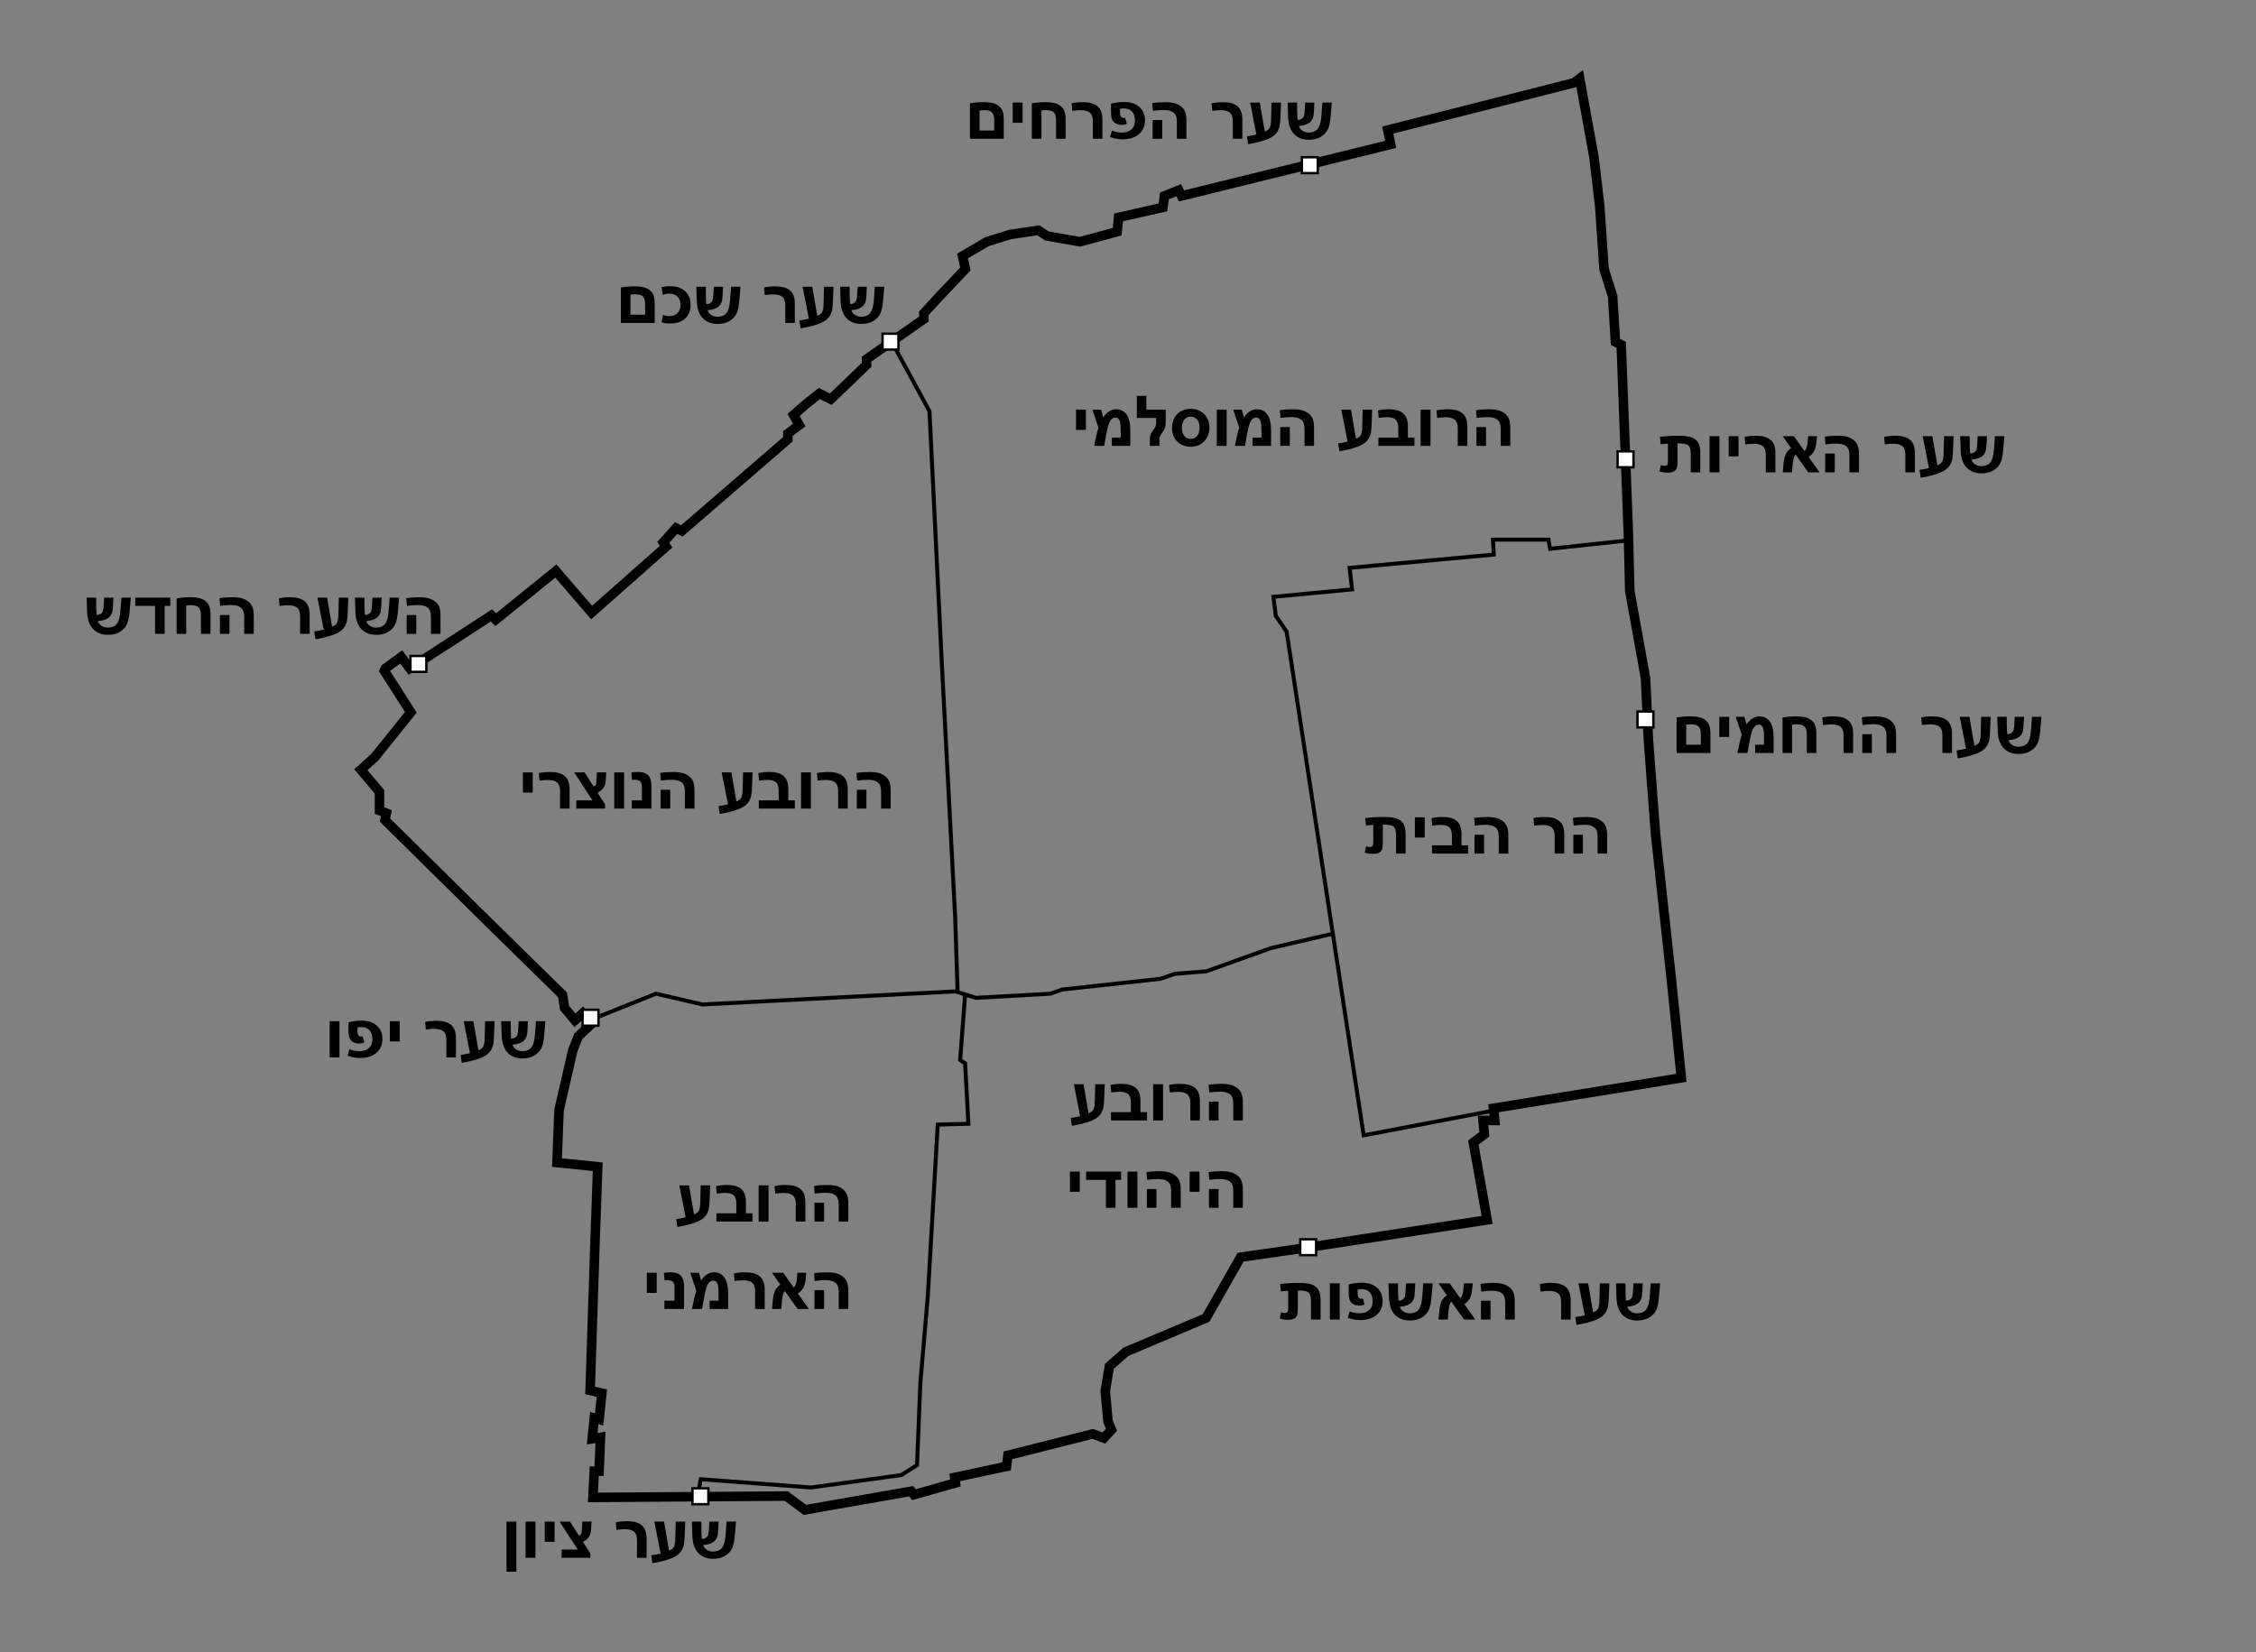 <?xml version="1.0" encoding="UTF-8" standalone="no"?>
<!-- Created with Inkscape (http://www.inkscape.org/) -->
<svg
   xmlns:dc="http://purl.org/dc/elements/1.1/"
   xmlns:cc="http://web.resource.org/cc/"
   xmlns:rdf="http://www.w3.org/1999/02/22-rdf-syntax-ns#"
   xmlns:svg="http://www.w3.org/2000/svg"
   xmlns="http://www.w3.org/2000/svg"
   xmlns:sodipodi="http://sodipodi.sourceforge.net/DTD/sodipodi-0.dtd"
   xmlns:inkscape="http://www.inkscape.org/namespaces/inkscape"
   width="710"
   height="520"
   id="svg2223"
   sodipodi:version="0.32"
   inkscape:version="0.45.1"
   version="1.0"
   sodipodi:docbase="/home/gai/Documents"
   sodipodi:docname="Jerusalem_oldcity_hebrew2.svg"
   inkscape:output_extension="org.inkscape.output.svg.inkscape">
  <rect width="100%" height="100%" fill="#808080" stroke="none"/>
  <defs
     id="defs2225" />
  <sodipodi:namedview
     id="base"
     pagecolor="#ffffff"
     bordercolor="#666666"
     borderopacity="1.0"
     gridtolerance="10000"
     guidetolerance="10"
     objecttolerance="10"
     inkscape:pageopacity="0.0"
     inkscape:pageshadow="2"
     inkscape:zoom="1.2"
     inkscape:cx="280.87191"
     inkscape:cy="255.13699"
     inkscape:document-units="px"
     inkscape:current-layer="layer1"
     width="710px"
     height="520px"
     borderlayer="true"
     inkscape:window-width="1280"
     inkscape:window-height="924"
     inkscape:window-x="0"
     inkscape:window-y="37" />
  <g
     inkscape:label="Layer 1"
     inkscape:groupmode="layer"
     id="layer1">
    <path
       style="fill:none;fill-opacity:0.75;fill-rule:evenodd;stroke:#000000;stroke-width:3;stroke-linecap:butt;stroke-linejoin:miter;stroke-miterlimit:4;stroke-opacity:1"
       d="M 121.306,210.384 L 126.263,206.779 L 128.967,210.384 L 154.654,193.71 L 156.006,195.062 L 174.933,179.74 L 186.2,192.809 L 209.634,172.079 L 208.732,170.727 L 212.788,166.22 L 214.591,167.121 L 247.939,138.28 L 247.939,136.477 L 251.544,133.773 L 249.742,130.619 L 253.347,127.464 L 257.853,123.859 L 261.459,125.661 L 272.725,114.846 L 272.725,113.043 L 290.751,100.425 L 290.751,98.622 L 295.708,93.214 L 303.82,84.652 L 302.919,80.596 L 310.58,76.09 L 317.79,73.836 L 326.803,72.484 L 329.507,74.287 L 339.872,76.09 L 351.589,72.935 L 352.04,68.429 L 366.01,65.274 L 366.461,61.669 L 370.967,59.866 L 371.868,61.669 L 437.664,45.445 L 436.762,40.939 L 495.347,26.067 L 497.15,24.715 L 501.656,49.501 L 503.459,64.823 L 504.811,84.652 L 507.515,93.214 L 508.416,107.635 L 510.219,108.537 L 512.472,168.023 L 512.923,186.049 L 517.88,213.539 L 518.781,232.917 L 521.034,262.66 L 525.992,308.176 L 529.146,339.271 L 470.024,348.846 L 470.421,352.69 L 466.727,352.69 L 467.161,357.037 L 463.684,359.645 L 468.031,383.985 L 407.179,393.331 L 390.444,395.721 L 379.578,414.846 L 354.368,425.495 L 349.152,430.059 L 347.848,437.883 L 348.717,447.445 L 349.804,450.053 L 347.413,452.661 L 343.936,451.357 L 317.205,458.094 L 316.77,461.572 L 300.47,465.049 L 300.688,466.788 L 287.648,470.482 L 286.779,469.396 L 253.31,475.263 L 247.442,470.917 L 186.59,471.351 L 187.025,463.093 L 188.546,463.093 L 188.981,452.444 L 186.373,452.879 L 187.025,446.359 L 188.546,446.793 L 189.415,438.535 L 185.721,437.666 L 187.242,391.592 L 188.111,367.251 L 175.289,365.947 L 175.941,349.43 L 180.288,330.523 L 182.026,326.176 L 185.938,322.481 L 183.33,319.004 L 180.94,321.177 L 177.68,317.266 L 177.028,313.136 L 153.774,290.317 L 121.174,258.152 L 121.609,255.979 L 119.436,255.11 L 119.436,249.242 L 113.568,242.287 L 117.914,238.375 L 129.302,224.205 L 120.957,211.166 L 121.306,210.384 z "
       id="path2232" />
    <path
       style="fill:none;fill-opacity:0.75;fill-rule:evenodd;stroke:#000000;stroke-width:1.25;stroke-linecap:butt;stroke-linejoin:miter;stroke-miterlimit:4;stroke-opacity:1"
       d="M 470.117,349.561 L 429.172,357.384 L 404.918,198.822 L 401.528,193.866 L 400.746,187.868 L 425.521,185.521 L 424.739,178.74 L 470.117,174.568 L 469.856,169.873 L 487.329,169.873 L 487.851,172.742 L 512.105,170.134"
       id="path3204" />
    <path
       style="fill:none;fill-opacity:0.75;fill-rule:evenodd;stroke:#000000;stroke-width:1.25;stroke-linecap:butt;stroke-linejoin:miter;stroke-miterlimit:4;stroke-opacity:1"
       d="M 185.59,321.134 L 206.454,312.789 L 221.058,316.179 L 301.644,312.006"
       id="path5146" />
    <path
       style="fill:none;fill-opacity:0.75;fill-rule:evenodd;stroke:#000000;stroke-width:1.25;stroke-linecap:butt;stroke-linejoin:miter;stroke-miterlimit:4;stroke-opacity:1"
       d="M 280.78,107.804 L 292.516,129.45 L 293.298,145.359 L 296.428,209.253 L 300.601,288.535 L 301.383,312.267 L 307.121,314.093 L 330.592,312.789 L 334.243,311.485 L 365.278,308.094 L 369.711,306.53 L 379.621,305.747 L 399.963,298.445 L 419.001,294.011"
       id="path5148" />
    <path
       style="fill:none;fill-opacity:0.75;fill-rule:evenodd;stroke:#000000;stroke-width:1.25;stroke-linecap:butt;stroke-linejoin:miter;stroke-miterlimit:4;stroke-opacity:1"
       d="M 219.494,471.351 L 220.537,465.614 L 255.223,468.222 L 283.649,464.31 L 288.604,461.181 L 289.647,435.362 L 291.995,407.978 L 295.124,353.994 L 304.773,353.733 L 303.73,334.695 L 302.165,333.652 L 303.73,313.31"
       id="path5150" />
    <path
       style="font-size:22px;font-style:normal;font-variant:normal;font-weight:bold;font-stretch:normal;text-align:start;line-height:125%;writing-mode:lr-tb;text-anchor:start;fill:#ffffff;fill-opacity:1;fill-rule:nonzero;stroke:#000000;stroke-width:0.75;stroke-miterlimit:4;stroke-dashoffset:0;stroke-opacity:1;font-family:Arial"
       d="M 217.929,468.483 L 222.929,468.483 L 222.929,473.483 L 217.929,473.483 L 217.929,468.483 z "
       id="rect6139" />
    <path
       style="font-size:22px;font-style:normal;font-variant:normal;font-weight:bold;font-stretch:normal;text-align:start;line-height:125%;writing-mode:lr-tb;text-anchor:start;fill:#ffffff;fill-opacity:1;fill-rule:nonzero;stroke:#000000;stroke-width:0.75;stroke-miterlimit:4;stroke-dashoffset:0;stroke-opacity:1;font-family:Arial"
       d="M 409.199,390.092 L 414.199,390.092 L 414.199,395.092 L 409.199,395.092 L 409.199,390.092 z "
       id="rect7110" />
    <path
       style="font-size:22px;font-style:normal;font-variant:normal;font-weight:bold;font-stretch:normal;text-align:start;line-height:125%;writing-mode:lr-tb;text-anchor:start;fill:#ffffff;fill-opacity:1;fill-rule:nonzero;stroke:#000000;stroke-width:0.75;stroke-miterlimit:4;stroke-dashoffset:0;stroke-opacity:1;font-family:Arial"
       d="M 515.342,223.966 L 520.342,223.966 L 520.342,228.966 L 515.342,228.966 L 515.342,223.966 z "
       id="rect7112" />
    <path
       style="font-size:22px;font-style:normal;font-variant:normal;font-weight:bold;font-stretch:normal;text-align:start;line-height:125%;writing-mode:lr-tb;text-anchor:start;fill:#ffffff;fill-opacity:1;fill-rule:nonzero;stroke:#000000;stroke-width:0.75;stroke-miterlimit:4;stroke-dashoffset:0;stroke-opacity:1;font-family:Arial"
       d="M 509.083,142.076 L 514.083,142.076 L 514.083,147.076 L 509.083,147.076 L 509.083,142.076 z "
       id="rect7114" />
    <path
       style="font-size:22px;font-style:normal;font-variant:normal;font-weight:bold;font-stretch:normal;text-align:start;line-height:125%;writing-mode:lr-tb;text-anchor:start;fill:#ffffff;fill-opacity:1;fill-rule:nonzero;stroke:#000000;stroke-width:0.75;stroke-miterlimit:4;stroke-dashoffset:0;stroke-opacity:1;font-family:Arial"
       d="M 409.721,49.494 L 414.721,49.494 L 414.721,54.494 L 409.721,54.494 L 409.721,49.494 z "
       id="rect7116" />
    <path
       style="font-size:22px;font-style:normal;font-variant:normal;font-weight:bold;font-stretch:normal;text-align:start;line-height:125%;writing-mode:lr-tb;text-anchor:start;fill:#ffffff;fill-opacity:1;fill-rule:nonzero;stroke:#000000;stroke-width:0.75;stroke-miterlimit:4;stroke-dashoffset:0;stroke-opacity:1;font-family:Arial"
       d="M 277.759,105.044 L 282.759,105.044 L 282.759,110.044 L 277.759,110.044 L 277.759,105.044 z "
       id="rect7118" />
    <path
       style="font-size:22px;font-style:normal;font-variant:normal;font-weight:bold;font-stretch:normal;text-align:start;line-height:125%;writing-mode:lr-tb;text-anchor:start;fill:#ffffff;fill-opacity:1;fill-rule:nonzero;stroke:#000000;stroke-width:0.75;stroke-miterlimit:4;stroke-dashoffset:0;stroke-opacity:1;font-family:Arial"
       d="M 183.351,317.852 L 188.351,317.852 L 188.351,322.852 L 183.351,322.852 L 183.351,317.852 z "
       id="rect7120" />
    <path
       style="font-size:22px;font-style:normal;font-variant:normal;font-weight:bold;font-stretch:normal;text-align:start;line-height:125%;writing-mode:lr-tb;text-anchor:start;fill:#ffffff;fill-opacity:1;fill-rule:nonzero;stroke:#000000;stroke-width:0.75;stroke-miterlimit:4;stroke-dashoffset:0;stroke-opacity:1;font-family:Arial"
       d="M 129.181,206.484 L 134.181,206.484 L 134.181,211.484 L 129.181,211.484 L 129.181,206.484 z "
       id="rect7122" />
    <path
       transform="translate(-10,39.167)"
       style="font-size:22px;font-style:normal;font-variant:normal;font-weight:bold;font-stretch:normal;text-align:start;line-height:125%;writing-mode:lr-tb;text-anchor:start;font-family:Arial"
       d="M 277.963,58.465 C 278.106,59.052 278.471,59.546 279.059,59.948 C 279.653,60.341 280.312,60.538 281.035,60.538 C 282.26,60.538 283.191,60.17 283.828,59.432 C 284.465,58.687 284.863,57.301 285.021,55.275 L 285.332,51.096 L 288.297,51.096 L 287.921,55.457 C 287.763,57.305 287.47,58.669 287.04,59.55 C 286.618,60.431 285.905,61.194 284.902,61.838 C 283.907,62.483 282.632,62.805 281.078,62.805 C 279.066,62.805 277.469,62.153 276.287,60.85 C 275.113,59.546 274.525,57.581 274.525,54.952 L 274.396,51.096 L 277.383,51.096 L 277.404,54.115 C 277.411,54.516 277.44,55.096 277.49,55.855 C 277.512,56.184 277.522,56.417 277.522,56.553 C 278.009,56.553 278.439,56.435 278.812,56.199 C 279.184,55.955 279.427,55.633 279.542,55.232 C 279.657,54.831 279.739,54.129 279.789,53.126 L 279.896,51.096 L 282.818,51.096 L 282.668,53.91 C 282.625,54.648 282.553,55.221 282.453,55.629 C 282.36,56.03 282.159,56.438 281.852,56.854 C 281.551,57.262 281.082,57.613 280.444,57.907 C 279.814,58.193 278.987,58.379 277.963,58.465 M 267.21,60.248 C 268.019,59.94 268.546,59.511 268.789,58.959 C 269.033,58.408 269.165,57.584 269.187,56.489 L 269.315,51.096 L 272.312,51.096 L 272.151,55.189 C 272.108,56.435 272.04,57.38 271.947,58.025 C 271.861,58.662 271.657,59.296 271.335,59.926 C 271.02,60.556 270.526,61.126 269.853,61.634 C 269.187,62.143 268.166,62.619 266.791,63.063 C 265.423,63.514 263.815,63.89 261.968,64.191 L 261.592,61.72 C 262.738,61.548 263.729,61.358 264.567,61.151 L 262.591,51.096 L 265.642,51.096 L 267.21,60.248 M 260.142,62.493 L 257.134,62.493 L 257.134,56.886 C 257.134,55.669 256.829,54.798 256.221,54.276 C 255.619,53.753 254.66,53.491 253.342,53.491 C 252.669,53.491 251.777,53.56 250.667,53.696 L 250.441,51.322 C 251.473,51.085 252.661,50.967 254.008,50.967 C 256.049,50.967 257.581,51.393 258.605,52.245 C 259.63,53.098 260.142,54.462 260.142,56.338 L 260.142,62.493 M 232.717,58.465 C 232.86,59.052 233.225,59.546 233.812,59.948 C 234.407,60.341 235.066,60.538 235.789,60.538 C 237.014,60.538 237.945,60.17 238.582,59.432 C 239.219,58.687 239.617,57.301 239.774,55.275 L 240.086,51.096 L 243.051,51.096 L 242.675,55.457 C 242.517,57.305 242.224,58.669 241.794,59.55 C 241.371,60.431 240.659,61.194 239.656,61.838 C 238.661,62.483 237.386,62.805 235.832,62.805 C 233.82,62.805 232.223,62.153 231.041,60.85 C 229.867,59.546 229.279,57.581 229.279,54.952 L 229.15,51.096 L 232.137,51.096 L 232.158,54.115 C 232.165,54.516 232.194,55.096 232.244,55.855 C 232.266,56.184 232.276,56.417 232.276,56.553 C 232.763,56.553 233.193,56.435 233.565,56.199 C 233.938,55.955 234.181,55.633 234.296,55.232 C 234.41,54.831 234.493,54.129 234.543,53.126 L 234.65,51.096 L 237.572,51.096 L 237.422,53.91 C 237.379,54.648 237.307,55.221 237.207,55.629 C 237.114,56.03 236.913,56.438 236.605,56.854 C 236.305,57.262 235.836,57.613 235.198,57.907 C 234.568,58.193 233.741,58.379 232.717,58.465 M 218.204,62.322 L 218.623,59.958 C 219.339,60.209 220.012,60.334 220.643,60.334 C 221.731,60.334 222.59,60.016 223.221,59.378 C 223.851,58.741 224.166,57.881 224.166,56.8 C 224.166,55.712 223.854,54.849 223.231,54.211 C 222.616,53.574 221.753,53.255 220.643,53.255 C 219.991,53.255 219.318,53.38 218.623,53.631 L 218.204,51.279 C 218.956,51.042 219.851,50.924 220.89,50.924 C 222.257,50.924 223.393,51.146 224.295,51.59 C 225.204,52.034 225.938,52.675 226.497,53.513 C 227.056,54.351 227.335,55.447 227.335,56.8 C 227.335,58.096 227.074,59.163 226.551,60.001 C 226.028,60.832 225.305,61.484 224.381,61.956 C 223.457,62.429 222.293,62.665 220.89,62.665 C 219.873,62.665 218.978,62.551 218.204,62.322 M 216.045,62.493 L 205.399,62.493 L 205.399,51.322 C 206.782,51.085 208.182,50.967 209.6,50.967 C 211.411,50.967 212.754,51.189 213.628,51.633 C 214.509,52.077 215.132,52.668 215.497,53.406 C 215.862,54.136 216.045,55.114 216.045,56.338 L 216.045,62.493 M 213.037,59.894 L 213.037,56.51 C 213.037,55.515 212.819,54.759 212.382,54.243 C 211.945,53.728 211.143,53.47 209.976,53.47 C 209.353,53.47 208.833,53.509 208.418,53.588 L 208.418,59.894 L 213.037,59.894"
       id="flowRoot7124" />
    <path
       transform="translate(-149.156,137.025)"
       style="font-size:22px;font-style:normal;font-variant:normal;font-weight:bold;font-stretch:normal;text-align:start;line-height:125%;writing-mode:lr-tb;text-anchor:start;font-family:Arial"
       d="M 287.792,62.493 L 284.784,62.493 L 284.784,57.122 C 284.784,55.726 284.437,54.763 283.742,54.233 C 283.055,53.696 282.016,53.427 280.627,53.427 C 279.589,53.427 278.457,53.517 277.232,53.696 L 277.018,51.279 C 278.185,51.071 279.563,50.967 281.153,50.967 C 282.879,50.967 284.215,51.218 285.16,51.719 C 286.105,52.213 286.779,52.836 287.18,53.588 C 287.588,54.333 287.792,55.364 287.792,56.682 L 287.792,62.493 M 280.165,56.574 L 280.165,62.493 L 277.146,62.493 L 277.146,56.574 L 280.165,56.574 M 264.428,58.465 C 264.571,59.052 264.936,59.546 265.523,59.948 C 266.118,60.341 266.777,60.538 267.5,60.538 C 268.725,60.538 269.656,60.17 270.293,59.432 C 270.93,58.687 271.328,57.301 271.485,55.275 L 271.797,51.096 L 274.762,51.096 L 274.386,55.457 C 274.228,57.305 273.935,58.669 273.505,59.55 C 273.082,60.431 272.37,61.194 271.367,61.838 C 270.372,62.483 269.097,62.805 267.543,62.805 C 265.531,62.805 263.934,62.153 262.752,60.85 C 261.577,59.546 260.99,57.581 260.99,54.952 L 260.861,51.096 L 263.848,51.096 L 263.869,54.115 C 263.876,54.516 263.905,55.096 263.955,55.855 C 263.977,56.184 263.987,56.417 263.987,56.553 C 264.474,56.553 264.904,56.435 265.276,56.199 C 265.649,55.955 265.892,55.633 266.007,55.232 C 266.121,54.831 266.204,54.129 266.254,53.126 L 266.361,51.096 L 269.283,51.096 L 269.133,53.91 C 269.09,54.648 269.018,55.221 268.918,55.629 C 268.825,56.03 268.624,56.438 268.316,56.854 C 268.016,57.262 267.547,57.613 266.909,57.907 C 266.279,58.193 265.452,58.379 264.428,58.465 M 253.675,60.248 C 254.484,59.94 255.01,59.511 255.254,58.959 C 255.497,58.408 255.63,57.584 255.651,56.489 L 255.78,51.096 L 258.777,51.096 L 258.616,55.189 C 258.573,56.435 258.505,57.38 258.412,58.025 C 258.326,58.662 258.122,59.296 257.8,59.926 C 257.485,60.556 256.991,61.126 256.317,61.634 C 255.651,62.143 254.631,62.619 253.256,63.063 C 251.888,63.514 250.28,63.89 248.433,64.191 L 248.057,61.72 C 249.202,61.548 250.194,61.358 251.032,61.151 L 249.056,51.096 L 252.106,51.096 L 253.675,60.248 M 246.606,62.493 L 243.599,62.493 L 243.599,56.886 C 243.599,55.669 243.294,54.798 242.686,54.276 C 242.084,53.753 241.124,53.491 239.807,53.491 C 239.133,53.491 238.242,53.56 237.132,53.696 L 236.906,51.322 C 237.938,51.085 239.126,50.967 240.473,50.967 C 242.514,50.967 244.046,51.393 245.07,52.245 C 246.094,53.098 246.606,54.462 246.606,56.338 L 246.606,62.493 M 229.011,62.493 L 226.003,62.493 L 226.003,57.122 C 226.003,55.726 225.656,54.763 224.961,54.233 C 224.273,53.696 223.235,53.427 221.846,53.427 C 220.807,53.427 219.676,53.517 218.451,53.696 L 218.236,51.279 C 219.404,51.071 220.782,50.967 222.372,50.967 C 224.098,50.967 225.434,51.218 226.379,51.719 C 227.324,52.213 227.997,52.836 228.398,53.588 C 228.807,54.333 229.011,55.364 229.011,56.682 L 229.011,62.493 M 221.384,56.574 L 221.384,62.493 L 218.365,62.493 L 218.365,56.574 L 221.384,56.574 M 215.4,62.493 L 212.393,62.493 L 212.393,56.51 C 212.393,55.515 212.174,54.759 211.737,54.243 C 211.3,53.728 210.498,53.47 209.331,53.47 C 208.708,53.47 208.189,53.509 207.773,53.588 L 207.773,62.493 L 204.755,62.493 L 204.755,51.322 C 206.137,51.085 207.537,50.967 208.955,50.967 C 210.767,50.967 212.11,51.189 212.983,51.633 C 213.864,52.077 214.487,52.668 214.853,53.406 C 215.218,54.136 215.4,55.114 215.4,56.338 L 215.4,62.493 M 202.746,53.696 L 200.974,53.696 L 200.974,62.493 L 197.955,62.493 L 197.955,53.696 L 191.725,53.696 L 191.725,51.096 L 202.746,51.096 L 202.746,53.696 M 179.994,58.465 C 180.137,59.052 180.503,59.546 181.09,59.948 C 181.684,60.341 182.343,60.538 183.066,60.538 C 184.291,60.538 185.222,60.17 185.859,59.432 C 186.497,58.687 186.894,57.301 187.052,55.275 L 187.363,51.096 L 190.328,51.096 L 189.952,55.457 C 189.795,57.305 189.501,58.669 189.071,59.55 C 188.649,60.431 187.936,61.194 186.934,61.838 C 185.938,62.483 184.663,62.805 183.109,62.805 C 181.097,62.805 179.5,62.153 178.318,60.85 C 177.144,59.546 176.557,57.581 176.557,54.952 L 176.428,51.096 L 179.414,51.096 L 179.436,54.115 C 179.443,54.516 179.471,55.096 179.521,55.855 C 179.543,56.184 179.554,56.417 179.554,56.553 C 180.041,56.553 180.47,56.435 180.843,56.199 C 181.215,55.955 181.459,55.633 181.573,55.232 C 181.688,54.831 181.77,54.129 181.82,53.126 L 181.928,51.096 L 184.85,51.096 L 184.699,53.91 C 184.656,54.648 184.585,55.221 184.484,55.629 C 184.391,56.03 184.191,56.438 183.883,56.854 C 183.582,57.262 183.113,57.613 182.476,57.907 C 181.845,58.193 181.018,58.379 179.994,58.465"
       id="flowRoot7132" />
    <path
       transform="translate(-116.656,270.359)"
       style="font-size:22px;font-style:normal;font-variant:normal;font-weight:bold;font-stretch:normal;text-align:start;line-height:125%;writing-mode:lr-tb;text-anchor:start;font-family:Arial"
       d="M 277.963,58.465 C 278.106,59.052 278.471,59.546 279.059,59.948 C 279.653,60.341 280.312,60.538 281.035,60.538 C 282.26,60.538 283.191,60.17 283.828,59.432 C 284.465,58.687 284.863,57.301 285.021,55.275 L 285.332,51.096 L 288.297,51.096 L 287.921,55.457 C 287.763,57.305 287.47,58.669 287.04,59.55 C 286.618,60.431 285.905,61.194 284.902,61.838 C 283.907,62.483 282.632,62.805 281.078,62.805 C 279.066,62.805 277.469,62.153 276.287,60.85 C 275.113,59.546 274.525,57.581 274.525,54.952 L 274.396,51.096 L 277.383,51.096 L 277.404,54.115 C 277.411,54.516 277.44,55.096 277.49,55.855 C 277.512,56.184 277.522,56.417 277.522,56.553 C 278.009,56.553 278.439,56.435 278.812,56.199 C 279.184,55.955 279.427,55.633 279.542,55.232 C 279.657,54.831 279.739,54.129 279.789,53.126 L 279.896,51.096 L 282.818,51.096 L 282.668,53.91 C 282.625,54.648 282.553,55.221 282.453,55.629 C 282.36,56.03 282.159,56.438 281.852,56.854 C 281.551,57.262 281.082,57.613 280.444,57.907 C 279.814,58.193 278.987,58.379 277.963,58.465 M 267.21,60.248 C 268.019,59.94 268.546,59.511 268.789,58.959 C 269.033,58.408 269.165,57.584 269.187,56.489 L 269.315,51.096 L 272.312,51.096 L 272.151,55.189 C 272.108,56.435 272.04,57.38 271.947,58.025 C 271.861,58.662 271.657,59.296 271.335,59.926 C 271.02,60.556 270.526,61.126 269.853,61.634 C 269.187,62.143 268.166,62.619 266.791,63.063 C 265.423,63.514 263.815,63.89 261.968,64.191 L 261.592,61.72 C 262.738,61.548 263.729,61.358 264.567,61.151 L 262.591,51.096 L 265.642,51.096 L 267.21,60.248 M 260.142,62.493 L 257.134,62.493 L 257.134,56.886 C 257.134,55.669 256.829,54.798 256.221,54.276 C 255.619,53.753 254.66,53.491 253.342,53.491 C 252.669,53.491 251.777,53.56 250.667,53.696 L 250.441,51.322 C 251.473,51.085 252.661,50.967 254.008,50.967 C 256.049,50.967 257.581,51.393 258.605,52.245 C 259.63,53.098 260.142,54.462 260.142,56.338 L 260.142,62.493 M 242.449,51.096 L 242.449,57.455 L 239.345,57.455 L 239.345,51.096 L 242.449,51.096 M 226.325,51.45 C 227.679,51.085 229.057,50.903 230.461,50.903 C 232.459,50.903 234.049,51.429 235.23,52.482 C 236.419,53.527 237.014,54.884 237.014,56.553 C 237.014,58.494 236.369,59.998 235.08,61.065 C 233.791,62.132 232.104,62.665 230.021,62.665 C 228.71,62.665 227.382,62.425 226.035,61.946 L 226.626,59.915 C 227.715,60.331 228.749,60.538 229.73,60.538 C 230.984,60.538 231.986,60.216 232.738,59.572 C 233.49,58.92 233.866,57.957 233.866,56.682 C 233.866,55.515 233.562,54.598 232.953,53.932 C 232.344,53.266 231.489,52.933 230.386,52.933 C 229.985,52.933 229.576,52.972 229.161,53.051 L 229.161,54.372 C 229.161,55.418 229.58,55.941 230.418,55.941 C 230.533,55.941 230.661,55.934 230.805,55.919 L 231.31,57.788 C 230.801,58.003 230.246,58.111 229.645,58.111 C 229.086,58.111 228.56,58.01 228.065,57.81 C 227.578,57.609 227.167,57.255 226.83,56.746 C 226.493,56.238 226.325,55.361 226.325,54.115 L 226.325,51.45 M 223.5,51.096 L 223.5,62.493 L 220.396,62.493 L 220.396,51.096 L 223.5,51.096"
       id="flowRoot7140" />
    <path
       transform="translate(-56.656,427.859)"
       style="font-size:22px;font-style:normal;font-variant:normal;font-weight:bold;font-stretch:normal;text-align:start;line-height:125%;writing-mode:lr-tb;text-anchor:start;font-family:Arial"
       d="M 277.963,58.465 C 278.106,59.052 278.471,59.546 279.059,59.948 C 279.653,60.341 280.312,60.538 281.035,60.538 C 282.26,60.538 283.191,60.17 283.828,59.432 C 284.465,58.687 284.863,57.301 285.021,55.275 L 285.332,51.096 L 288.297,51.096 L 287.921,55.457 C 287.763,57.305 287.47,58.669 287.04,59.55 C 286.618,60.431 285.905,61.194 284.902,61.838 C 283.907,62.483 282.632,62.805 281.078,62.805 C 279.066,62.805 277.469,62.153 276.287,60.85 C 275.113,59.546 274.525,57.581 274.525,54.952 L 274.396,51.096 L 277.383,51.096 L 277.404,54.115 C 277.411,54.516 277.44,55.096 277.49,55.855 C 277.512,56.184 277.522,56.417 277.522,56.553 C 278.009,56.553 278.439,56.435 278.812,56.199 C 279.184,55.955 279.427,55.633 279.542,55.232 C 279.657,54.831 279.739,54.129 279.789,53.126 L 279.896,51.096 L 282.818,51.096 L 282.668,53.91 C 282.625,54.648 282.553,55.221 282.453,55.629 C 282.36,56.03 282.159,56.438 281.852,56.854 C 281.551,57.262 281.082,57.613 280.444,57.907 C 279.814,58.193 278.987,58.379 277.963,58.465 M 267.21,60.248 C 268.019,59.94 268.546,59.511 268.789,58.959 C 269.033,58.408 269.165,57.584 269.187,56.489 L 269.315,51.096 L 272.312,51.096 L 272.151,55.189 C 272.108,56.435 272.04,57.38 271.947,58.025 C 271.861,58.662 271.657,59.296 271.335,59.926 C 271.02,60.556 270.526,61.126 269.853,61.634 C 269.187,62.143 268.166,62.619 266.791,63.063 C 265.423,63.514 263.815,63.89 261.968,64.191 L 261.592,61.72 C 262.738,61.548 263.729,61.358 264.567,61.151 L 262.591,51.096 L 265.642,51.096 L 267.21,60.248 M 260.142,62.493 L 257.134,62.493 L 257.134,56.886 C 257.134,55.669 256.829,54.798 256.221,54.276 C 255.619,53.753 254.66,53.491 253.342,53.491 C 252.669,53.491 251.777,53.56 250.667,53.696 L 250.441,51.322 C 251.473,51.085 252.661,50.967 254.008,50.967 C 256.049,50.967 257.581,51.393 258.605,52.245 C 259.63,53.098 260.142,54.462 260.142,56.338 L 260.142,62.493 M 242.836,51.096 L 242.729,52.858 L 242.653,53.857 C 242.632,54.179 242.575,54.505 242.481,54.834 C 242.388,55.164 242.238,55.493 242.03,55.823 C 241.83,56.145 241.572,56.446 241.257,56.725 C 240.942,57.004 240.566,57.262 240.129,57.498 L 242.46,61.151 L 242.46,62.493 L 233.415,62.493 L 233.415,59.894 L 238.496,59.894 L 232.76,51.096 L 236.015,51.096 L 238.872,55.522 C 239.223,55.421 239.452,55.242 239.56,54.985 C 239.674,54.72 239.76,54.025 239.817,52.901 L 239.914,51.096 L 242.836,51.096 M 231.191,51.096 L 231.191,57.455 L 228.087,57.455 L 228.087,51.096 L 231.191,51.096 M 225.176,51.096 L 225.176,62.493 L 222.071,62.493 L 222.071,51.096 L 225.176,51.096 M 219.16,51.096 L 219.16,66.876 L 216.056,66.876 L 216.056,51.096 L 219.16,51.096"
       id="flowRoot7148" />
    <path
       transform="translate(234.178,352.859)"
       style="font-size:22px;font-style:normal;font-variant:normal;font-weight:bold;font-stretch:normal;text-align:start;line-height:125%;writing-mode:lr-tb;text-anchor:start;font-family:Arial"
       d="M 277.963,58.465 C 278.106,59.052 278.471,59.546 279.059,59.948 C 279.653,60.341 280.312,60.538 281.035,60.538 C 282.26,60.538 283.191,60.17 283.828,59.432 C 284.465,58.687 284.863,57.301 285.021,55.275 L 285.332,51.096 L 288.297,51.096 L 287.921,55.457 C 287.763,57.305 287.47,58.669 287.04,59.55 C 286.618,60.431 285.905,61.194 284.902,61.838 C 283.907,62.483 282.632,62.805 281.078,62.805 C 279.066,62.805 277.469,62.153 276.287,60.85 C 275.113,59.546 274.525,57.581 274.525,54.952 L 274.396,51.096 L 277.383,51.096 L 277.404,54.115 C 277.411,54.516 277.44,55.096 277.49,55.855 C 277.512,56.184 277.522,56.417 277.522,56.553 C 278.009,56.553 278.439,56.435 278.812,56.199 C 279.184,55.955 279.427,55.633 279.542,55.232 C 279.657,54.831 279.739,54.129 279.789,53.126 L 279.896,51.096 L 282.818,51.096 L 282.668,53.91 C 282.625,54.648 282.553,55.221 282.453,55.629 C 282.36,56.03 282.159,56.438 281.852,56.854 C 281.551,57.262 281.082,57.613 280.444,57.907 C 279.814,58.193 278.987,58.379 277.963,58.465 M 267.21,60.248 C 268.019,59.94 268.546,59.511 268.789,58.959 C 269.033,58.408 269.165,57.584 269.187,56.489 L 269.315,51.096 L 272.312,51.096 L 272.151,55.189 C 272.108,56.435 272.04,57.38 271.947,58.025 C 271.861,58.662 271.657,59.296 271.335,59.926 C 271.02,60.556 270.526,61.126 269.853,61.634 C 269.187,62.143 268.166,62.619 266.791,63.063 C 265.423,63.514 263.815,63.89 261.968,64.191 L 261.592,61.72 C 262.738,61.548 263.729,61.358 264.567,61.151 L 262.591,51.096 L 265.642,51.096 L 267.21,60.248 M 260.142,62.493 L 257.134,62.493 L 257.134,56.886 C 257.134,55.669 256.829,54.798 256.221,54.276 C 255.619,53.753 254.66,53.491 253.342,53.491 C 252.669,53.491 251.777,53.56 250.667,53.696 L 250.441,51.322 C 251.473,51.085 252.661,50.967 254.008,50.967 C 256.049,50.967 257.581,51.393 258.605,52.245 C 259.63,53.098 260.142,54.462 260.142,56.338 L 260.142,62.493 M 242.546,62.493 L 239.538,62.493 L 239.538,57.122 C 239.538,55.726 239.191,54.763 238.496,54.233 C 237.809,53.696 236.77,53.427 235.381,53.427 C 234.342,53.427 233.211,53.517 231.986,53.696 L 231.771,51.279 C 232.939,51.071 234.317,50.967 235.907,50.967 C 237.633,50.967 238.969,51.218 239.914,51.719 C 240.859,52.213 241.533,52.836 241.934,53.588 C 242.342,54.333 242.546,55.364 242.546,56.682 L 242.546,62.493 M 234.919,56.574 L 234.919,62.493 L 231.9,62.493 L 231.9,56.574 L 234.919,56.574 M 226.68,57.649 L 230.117,62.493 L 226.572,62.493 L 222.587,56.865 C 222.086,57.359 221.77,58.479 221.642,60.227 L 221.47,62.493 L 218.548,62.493 L 218.763,60.076 C 218.906,58.436 219.185,57.258 219.601,56.542 C 220.016,55.826 220.542,55.271 221.18,54.877 L 218.526,51.096 L 222.061,51.096 L 225.358,55.758 C 225.917,55.35 226.257,54.419 226.379,52.965 L 226.529,51.096 L 229.322,51.096 L 229.193,52.482 C 229.043,54.093 228.764,55.242 228.355,55.93 C 227.947,56.61 227.389,57.183 226.68,57.649 M 206.377,58.465 C 206.52,59.052 206.885,59.546 207.473,59.948 C 208.067,60.341 208.726,60.538 209.449,60.538 C 210.674,60.538 211.605,60.17 212.242,59.432 C 212.88,58.687 213.277,57.301 213.435,55.275 L 213.746,51.096 L 216.711,51.096 L 216.335,55.457 C 216.177,57.305 215.884,58.669 215.454,59.55 C 215.032,60.431 214.319,61.194 213.316,61.838 C 212.321,62.483 211.046,62.805 209.492,62.805 C 207.48,62.805 205.883,62.153 204.701,60.85 C 203.527,59.546 202.939,57.581 202.939,54.952 L 202.811,51.096 L 205.797,51.096 L 205.818,54.115 C 205.826,54.516 205.854,55.096 205.904,55.855 C 205.926,56.184 205.937,56.417 205.937,56.553 C 206.423,56.553 206.853,56.435 207.226,56.199 C 207.598,55.955 207.841,55.633 207.956,55.232 C 208.071,54.831 208.153,54.129 208.203,53.126 L 208.311,51.096 L 211.232,51.096 L 211.082,53.91 C 211.039,54.648 210.967,55.221 210.867,55.629 C 210.774,56.03 210.574,56.438 210.266,56.854 C 209.965,57.262 209.496,57.613 208.858,57.907 C 208.228,58.193 207.401,58.379 206.377,58.465 M 190.274,51.45 C 191.628,51.085 193.007,50.903 194.41,50.903 C 196.408,50.903 197.998,51.429 199.18,52.482 C 200.368,53.527 200.963,54.884 200.963,56.553 C 200.963,58.494 200.318,59.998 199.029,61.065 C 197.74,62.132 196.054,62.665 193.97,62.665 C 192.659,62.665 191.331,62.425 189.984,61.946 L 190.575,59.915 C 191.664,60.331 192.699,60.538 193.68,60.538 C 194.933,60.538 195.936,60.216 196.688,59.572 C 197.439,58.92 197.815,57.957 197.815,56.682 C 197.815,55.515 197.511,54.598 196.902,53.932 C 196.294,53.266 195.438,52.933 194.335,52.933 C 193.934,52.933 193.526,52.972 193.11,53.051 L 193.11,54.372 C 193.11,55.418 193.529,55.941 194.367,55.941 C 194.482,55.941 194.611,55.934 194.754,55.919 L 195.259,57.788 C 194.75,58.003 194.195,58.111 193.594,58.111 C 193.035,58.111 192.509,58.01 192.015,57.81 C 191.528,57.609 191.116,57.255 190.779,56.746 C 190.443,56.238 190.274,55.361 190.274,54.115 L 190.274,51.45 M 187.449,51.096 L 187.449,62.493 L 184.345,62.493 L 184.345,51.096 L 187.449,51.096 M 169.016,60.227 C 169.452,60.37 169.843,60.442 170.187,60.442 C 170.616,60.442 170.899,60.338 171.035,60.13 C 171.171,59.915 171.239,59.514 171.239,58.927 L 171.239,53.47 C 170.738,53.47 169.975,53.531 168.951,53.653 L 168.715,51.322 C 170.562,51.085 172.482,50.967 174.473,50.967 C 176.156,50.967 177.488,51.114 178.469,51.407 C 179.45,51.701 180.187,52.238 180.682,53.019 C 181.183,53.799 181.434,54.906 181.434,56.338 L 181.434,62.493 L 178.415,62.493 L 178.415,56.886 C 178.415,55.439 178.175,54.491 177.695,54.039 C 177.215,53.588 176.07,53.363 174.258,53.363 L 174.258,59.067 C 174.258,60.033 174.183,60.728 174.032,61.151 C 173.889,61.566 173.588,61.91 173.13,62.182 C 172.672,62.447 172.02,62.579 171.175,62.579 C 170.258,62.579 169.384,62.447 168.554,62.182 L 169.016,60.227"
       id="flowRoot7156" />
    <path
       transform="translate(354.178,174.525)"
       style="font-size:22px;font-style:normal;font-variant:normal;font-weight:bold;font-stretch:normal;text-align:start;line-height:125%;writing-mode:lr-tb;text-anchor:start;font-family:Arial"
       d="M 277.963,58.465 C 278.106,59.052 278.471,59.546 279.059,59.948 C 279.653,60.341 280.312,60.538 281.035,60.538 C 282.26,60.538 283.191,60.17 283.828,59.432 C 284.465,58.687 284.863,57.301 285.021,55.275 L 285.332,51.096 L 288.297,51.096 L 287.921,55.457 C 287.763,57.305 287.47,58.669 287.04,59.55 C 286.618,60.431 285.905,61.194 284.902,61.838 C 283.907,62.483 282.632,62.805 281.078,62.805 C 279.066,62.805 277.469,62.153 276.287,60.85 C 275.113,59.546 274.525,57.581 274.525,54.952 L 274.396,51.096 L 277.383,51.096 L 277.404,54.115 C 277.411,54.516 277.44,55.096 277.49,55.855 C 277.512,56.184 277.522,56.417 277.522,56.553 C 278.009,56.553 278.439,56.435 278.812,56.199 C 279.184,55.955 279.427,55.633 279.542,55.232 C 279.657,54.831 279.739,54.129 279.789,53.126 L 279.896,51.096 L 282.818,51.096 L 282.668,53.91 C 282.625,54.648 282.553,55.221 282.453,55.629 C 282.36,56.03 282.159,56.438 281.852,56.854 C 281.551,57.262 281.082,57.613 280.444,57.907 C 279.814,58.193 278.987,58.379 277.963,58.465 M 267.21,60.248 C 268.019,59.94 268.546,59.511 268.789,58.959 C 269.033,58.408 269.165,57.584 269.187,56.489 L 269.315,51.096 L 272.312,51.096 L 272.151,55.189 C 272.108,56.435 272.04,57.38 271.947,58.025 C 271.861,58.662 271.657,59.296 271.335,59.926 C 271.02,60.556 270.526,61.126 269.853,61.634 C 269.187,62.143 268.166,62.619 266.791,63.063 C 265.423,63.514 263.815,63.89 261.968,64.191 L 261.592,61.72 C 262.738,61.548 263.729,61.358 264.567,61.151 L 262.591,51.096 L 265.642,51.096 L 267.21,60.248 M 260.142,62.493 L 257.134,62.493 L 257.134,56.886 C 257.134,55.669 256.829,54.798 256.221,54.276 C 255.619,53.753 254.66,53.491 253.342,53.491 C 252.669,53.491 251.777,53.56 250.667,53.696 L 250.441,51.322 C 251.473,51.085 252.661,50.967 254.008,50.967 C 256.049,50.967 257.581,51.393 258.605,52.245 C 259.63,53.098 260.142,54.462 260.142,56.338 L 260.142,62.493 M 242.546,62.493 L 239.538,62.493 L 239.538,57.122 C 239.538,55.726 239.191,54.763 238.496,54.233 C 237.809,53.696 236.77,53.427 235.381,53.427 C 234.342,53.427 233.211,53.517 231.986,53.696 L 231.771,51.279 C 232.939,51.071 234.317,50.967 235.907,50.967 C 237.633,50.967 238.969,51.218 239.914,51.719 C 240.859,52.213 241.533,52.836 241.934,53.588 C 242.342,54.333 242.546,55.364 242.546,56.682 L 242.546,62.493 M 234.919,56.574 L 234.919,62.493 L 231.9,62.493 L 231.9,56.574 L 234.919,56.574 M 229.032,62.493 L 226.024,62.493 L 226.024,56.886 C 226.024,55.669 225.72,54.798 225.111,54.276 C 224.51,53.753 223.55,53.491 222.232,53.491 C 221.559,53.491 220.668,53.56 219.558,53.696 L 219.332,51.322 C 220.363,51.085 221.552,50.967 222.898,50.967 C 224.939,50.967 226.472,51.393 227.496,52.245 C 228.52,53.098 229.032,54.462 229.032,56.338 L 229.032,62.493 M 217.463,62.493 L 214.455,62.493 L 214.455,56.51 C 214.455,55.515 214.237,54.759 213.8,54.243 C 213.363,53.728 212.561,53.47 211.394,53.47 C 210.77,53.47 210.251,53.509 209.836,53.588 L 209.836,62.493 L 206.817,62.493 L 206.817,51.322 C 208.2,51.085 209.6,50.967 211.018,50.967 C 212.829,50.967 214.172,51.189 215.046,51.633 C 215.927,52.077 216.55,52.668 216.915,53.406 C 217.28,54.136 217.463,55.114 217.463,56.338 L 217.463,62.493 M 195.484,53.534 C 196.616,51.823 197.987,50.967 199.599,50.967 C 200.945,50.967 202.016,51.504 202.811,52.578 C 203.605,53.645 204.003,55.375 204.003,57.767 L 204.003,62.493 L 198.191,62.493 L 198.191,59.894 L 200.984,59.894 L 200.984,57.606 C 200.984,56.109 200.859,55.063 200.608,54.469 C 200.358,53.867 199.921,53.567 199.298,53.567 C 198.639,53.567 198.095,53.925 197.665,54.641 C 197.235,55.35 196.841,56.685 196.483,58.648 L 195.796,62.493 L 192.605,62.493 L 193.132,60.012 C 193.447,58.544 193.733,57.466 193.991,56.779 L 192.079,51.096 L 194.808,51.096 L 195.484,53.534 M 190.027,51.096 L 190.027,57.455 L 186.923,57.455 L 186.923,51.096 L 190.027,51.096 M 184.119,62.493 L 173.474,62.493 L 173.474,51.322 C 174.856,51.085 176.256,50.967 177.674,50.967 C 179.486,50.967 180.828,51.189 181.702,51.633 C 182.583,52.077 183.206,52.668 183.571,53.406 C 183.937,54.136 184.119,55.114 184.119,56.338 L 184.119,62.493 M 181.111,59.894 L 181.111,56.51 C 181.111,55.515 180.893,54.759 180.456,54.243 C 180.019,53.728 179.217,53.47 178.05,53.47 C 177.427,53.47 176.908,53.509 176.492,53.588 L 176.492,59.894 L 181.111,59.894"
       id="flowRoot7164" />
    <path
       transform="translate(342.511,86.192)"
       style="font-size:22px;font-style:normal;font-variant:normal;font-weight:bold;font-stretch:normal;text-align:start;line-height:125%;writing-mode:lr-tb;text-anchor:start;font-family:Arial"
       d="M 277.963,58.465 C 278.106,59.052 278.471,59.546 279.059,59.948 C 279.653,60.341 280.312,60.538 281.035,60.538 C 282.26,60.538 283.191,60.17 283.828,59.432 C 284.465,58.687 284.863,57.301 285.021,55.275 L 285.332,51.096 L 288.297,51.096 L 287.921,55.457 C 287.763,57.305 287.47,58.669 287.04,59.55 C 286.618,60.431 285.905,61.194 284.902,61.838 C 283.907,62.483 282.632,62.805 281.078,62.805 C 279.066,62.805 277.469,62.153 276.287,60.85 C 275.113,59.546 274.525,57.581 274.525,54.952 L 274.396,51.096 L 277.383,51.096 L 277.404,54.115 C 277.411,54.516 277.44,55.096 277.49,55.855 C 277.512,56.184 277.522,56.417 277.522,56.553 C 278.009,56.553 278.439,56.435 278.812,56.199 C 279.184,55.955 279.427,55.633 279.542,55.232 C 279.657,54.831 279.739,54.129 279.789,53.126 L 279.896,51.096 L 282.818,51.096 L 282.668,53.91 C 282.625,54.648 282.553,55.221 282.453,55.629 C 282.36,56.03 282.159,56.438 281.852,56.854 C 281.551,57.262 281.082,57.613 280.444,57.907 C 279.814,58.193 278.987,58.379 277.963,58.465 M 267.21,60.248 C 268.019,59.94 268.546,59.511 268.789,58.959 C 269.033,58.408 269.165,57.584 269.187,56.489 L 269.315,51.096 L 272.312,51.096 L 272.151,55.189 C 272.108,56.435 272.04,57.38 271.947,58.025 C 271.861,58.662 271.657,59.296 271.335,59.926 C 271.02,60.556 270.526,61.126 269.853,61.634 C 269.187,62.143 268.166,62.619 266.791,63.063 C 265.423,63.514 263.815,63.89 261.968,64.191 L 261.592,61.72 C 262.738,61.548 263.729,61.358 264.567,61.151 L 262.591,51.096 L 265.642,51.096 L 267.21,60.248 M 260.142,62.493 L 257.134,62.493 L 257.134,56.886 C 257.134,55.669 256.829,54.798 256.221,54.276 C 255.619,53.753 254.66,53.491 253.342,53.491 C 252.669,53.491 251.777,53.56 250.667,53.696 L 250.441,51.322 C 251.473,51.085 252.661,50.967 254.008,50.967 C 256.049,50.967 257.581,51.393 258.605,52.245 C 259.63,53.098 260.142,54.462 260.142,56.338 L 260.142,62.493 M 242.546,62.493 L 239.538,62.493 L 239.538,57.122 C 239.538,55.726 239.191,54.763 238.496,54.233 C 237.809,53.696 236.77,53.427 235.381,53.427 C 234.342,53.427 233.211,53.517 231.986,53.696 L 231.771,51.279 C 232.939,51.071 234.317,50.967 235.907,50.967 C 237.633,50.967 238.969,51.218 239.914,51.719 C 240.859,52.213 241.533,52.836 241.934,53.588 C 242.342,54.333 242.546,55.364 242.546,56.682 L 242.546,62.493 M 234.919,56.574 L 234.919,62.493 L 231.9,62.493 L 231.9,56.574 L 234.919,56.574 M 226.68,57.649 L 230.117,62.493 L 226.572,62.493 L 222.587,56.865 C 222.086,57.359 221.77,58.479 221.642,60.227 L 221.47,62.493 L 218.548,62.493 L 218.763,60.076 C 218.906,58.436 219.185,57.258 219.601,56.542 C 220.016,55.826 220.542,55.271 221.18,54.877 L 218.526,51.096 L 222.061,51.096 L 225.358,55.758 C 225.917,55.35 226.257,54.419 226.379,52.965 L 226.529,51.096 L 229.322,51.096 L 229.193,52.482 C 229.043,54.093 228.764,55.242 228.355,55.93 C 227.947,56.61 227.389,57.183 226.68,57.649 M 216.228,62.493 L 213.22,62.493 L 213.22,56.886 C 213.22,55.669 212.915,54.798 212.307,54.276 C 211.705,53.753 210.745,53.491 209.428,53.491 C 208.755,53.491 207.863,53.56 206.753,53.696 L 206.527,51.322 C 207.559,51.085 208.747,50.967 210.094,50.967 C 212.135,50.967 213.667,51.393 214.691,52.245 C 215.715,53.098 216.228,54.462 216.228,56.338 L 216.228,62.493 M 204.637,51.096 L 204.637,57.455 L 201.532,57.455 L 201.532,51.096 L 204.637,51.096 M 198.621,51.096 L 198.621,62.493 L 195.517,62.493 L 195.517,51.096 L 198.621,51.096 M 180.188,60.227 C 180.624,60.37 181.015,60.442 181.358,60.442 C 181.788,60.442 182.071,60.338 182.207,60.13 C 182.343,59.915 182.411,59.514 182.411,58.927 L 182.411,53.47 C 181.91,53.47 181.147,53.531 180.123,53.653 L 179.887,51.322 C 181.734,51.085 183.654,50.967 185.645,50.967 C 187.327,50.967 188.66,51.114 189.641,51.407 C 190.622,51.701 191.359,52.238 191.854,53.019 C 192.355,53.799 192.605,54.906 192.605,56.338 L 192.605,62.493 L 189.587,62.493 L 189.587,56.886 C 189.587,55.439 189.347,54.491 188.867,54.039 C 188.387,53.588 187.242,53.363 185.43,53.363 L 185.43,59.067 C 185.43,60.033 185.354,60.728 185.204,61.151 C 185.061,61.566 184.76,61.91 184.302,62.182 C 183.843,62.447 183.192,62.579 182.347,62.579 C 181.43,62.579 180.556,62.447 179.726,62.182 L 180.188,60.227"
       id="flowRoot7172" />
    <path
       transform="translate(130.844,-18.808)"
       style="font-size:22px;font-style:normal;font-variant:normal;font-weight:bold;font-stretch:normal;text-align:start;line-height:125%;writing-mode:lr-tb;text-anchor:start;font-family:Arial"
       d="M 277.963,58.465 C 278.106,59.052 278.471,59.546 279.059,59.948 C 279.653,60.341 280.312,60.538 281.035,60.538 C 282.26,60.538 283.191,60.17 283.828,59.432 C 284.465,58.687 284.863,57.301 285.021,55.275 L 285.332,51.096 L 288.297,51.096 L 287.921,55.457 C 287.763,57.305 287.47,58.669 287.04,59.55 C 286.618,60.431 285.905,61.194 284.902,61.838 C 283.907,62.483 282.632,62.805 281.078,62.805 C 279.066,62.805 277.469,62.153 276.287,60.85 C 275.113,59.546 274.525,57.581 274.525,54.952 L 274.396,51.096 L 277.383,51.096 L 277.404,54.115 C 277.411,54.516 277.44,55.096 277.49,55.855 C 277.512,56.184 277.522,56.417 277.522,56.553 C 278.009,56.553 278.439,56.435 278.812,56.199 C 279.184,55.955 279.427,55.633 279.542,55.232 C 279.657,54.831 279.739,54.129 279.789,53.126 L 279.896,51.096 L 282.818,51.096 L 282.668,53.91 C 282.625,54.648 282.553,55.221 282.453,55.629 C 282.36,56.03 282.159,56.438 281.852,56.854 C 281.551,57.262 281.082,57.613 280.444,57.907 C 279.814,58.193 278.987,58.379 277.963,58.465 M 267.21,60.248 C 268.019,59.94 268.546,59.511 268.789,58.959 C 269.033,58.408 269.165,57.584 269.187,56.489 L 269.315,51.096 L 272.312,51.096 L 272.151,55.189 C 272.108,56.435 272.04,57.38 271.947,58.025 C 271.861,58.662 271.657,59.296 271.335,59.926 C 271.02,60.556 270.526,61.126 269.853,61.634 C 269.187,62.143 268.166,62.619 266.791,63.063 C 265.423,63.514 263.815,63.89 261.968,64.191 L 261.592,61.72 C 262.738,61.548 263.729,61.358 264.567,61.151 L 262.591,51.096 L 265.642,51.096 L 267.21,60.248 M 260.142,62.493 L 257.134,62.493 L 257.134,56.886 C 257.134,55.669 256.829,54.798 256.221,54.276 C 255.619,53.753 254.66,53.491 253.342,53.491 C 252.669,53.491 251.777,53.56 250.667,53.696 L 250.441,51.322 C 251.473,51.085 252.661,50.967 254.008,50.967 C 256.049,50.967 257.581,51.393 258.605,52.245 C 259.63,53.098 260.142,54.462 260.142,56.338 L 260.142,62.493 M 242.546,62.493 L 239.538,62.493 L 239.538,57.122 C 239.538,55.726 239.191,54.763 238.496,54.233 C 237.809,53.696 236.77,53.427 235.381,53.427 C 234.342,53.427 233.211,53.517 231.986,53.696 L 231.771,51.279 C 232.939,51.071 234.317,50.967 235.907,50.967 C 237.633,50.967 238.969,51.218 239.914,51.719 C 240.859,52.213 241.533,52.836 241.934,53.588 C 242.342,54.333 242.546,55.364 242.546,56.682 L 242.546,62.493 M 234.919,56.574 L 234.919,62.493 L 231.9,62.493 L 231.9,56.574 L 234.919,56.574 M 218.806,51.45 C 220.159,51.085 221.538,50.903 222.941,50.903 C 224.939,50.903 226.529,51.429 227.711,52.482 C 228.9,53.527 229.494,54.884 229.494,56.553 C 229.494,58.494 228.85,59.998 227.561,61.065 C 226.271,62.132 224.585,62.665 222.501,62.665 C 221.19,62.665 219.862,62.425 218.516,61.946 L 219.106,59.915 C 220.195,60.331 221.23,60.538 222.211,60.538 C 223.464,60.538 224.467,60.216 225.219,59.572 C 225.971,58.92 226.347,57.957 226.347,56.682 C 226.347,55.515 226.042,54.598 225.434,53.932 C 224.825,53.266 223.969,52.933 222.866,52.933 C 222.465,52.933 222.057,52.972 221.642,53.051 L 221.642,54.372 C 221.642,55.418 222.061,55.941 222.898,55.941 C 223.013,55.941 223.142,55.934 223.285,55.919 L 223.79,57.788 C 223.282,58.003 222.727,58.111 222.125,58.111 C 221.566,58.111 221.04,58.01 220.546,57.81 C 220.059,57.609 219.647,57.255 219.311,56.746 C 218.974,56.238 218.806,55.361 218.806,54.115 L 218.806,51.45 M 216.099,62.493 L 213.091,62.493 L 213.091,56.886 C 213.091,55.669 212.786,54.798 212.178,54.276 C 211.576,53.753 210.617,53.491 209.299,53.491 C 208.626,53.491 207.734,53.56 206.624,53.696 L 206.398,51.322 C 207.43,51.085 208.618,50.967 209.965,50.967 C 212.006,50.967 213.538,51.393 214.562,52.245 C 215.587,53.098 216.099,54.462 216.099,56.338 L 216.099,62.493 M 204.529,62.493 L 201.521,62.493 L 201.521,56.51 C 201.521,55.515 201.303,54.759 200.866,54.243 C 200.429,53.728 199.627,53.47 198.46,53.47 C 197.837,53.47 197.318,53.509 196.902,53.588 L 196.902,62.493 L 193.884,62.493 L 193.884,51.322 C 195.266,51.085 196.666,50.967 198.084,50.967 C 199.896,50.967 201.239,51.189 202.112,51.633 C 202.993,52.077 203.616,52.668 203.981,53.406 C 204.347,54.136 204.529,55.114 204.529,56.338 L 204.529,62.493 M 190.973,51.096 L 190.973,57.455 L 187.868,57.455 L 187.868,51.096 L 190.973,51.096 M 185.064,62.493 L 174.419,62.493 L 174.419,51.322 C 175.801,51.085 177.201,50.967 178.619,50.967 C 180.431,50.967 181.774,51.189 182.647,51.633 C 183.528,52.077 184.151,52.668 184.517,53.406 C 184.882,54.136 185.064,55.114 185.064,56.338 L 185.064,62.493 M 182.057,59.894 L 182.057,56.51 C 182.057,55.515 181.838,54.759 181.401,54.243 C 180.965,53.728 180.162,53.47 178.995,53.47 C 178.372,53.47 177.853,53.509 177.438,53.588 L 177.438,59.894 L 182.057,59.894"
       id="flowRoot7180" />
    <path
       transform="translate(-7.489,192.025)"
       style="font-size:22px;font-style:normal;font-variant:normal;font-weight:bold;font-stretch:normal;text-align:start;line-height:125%;writing-mode:lr-tb;text-anchor:start;font-family:Arial"
       d="M 287.792,62.493 L 284.784,62.493 L 284.784,57.122 C 284.784,55.726 284.437,54.763 283.742,54.233 C 283.055,53.696 282.016,53.427 280.627,53.427 C 279.589,53.427 278.457,53.517 277.232,53.696 L 277.018,51.279 C 278.185,51.071 279.563,50.967 281.153,50.967 C 282.879,50.967 284.215,51.218 285.16,51.719 C 286.105,52.213 286.779,52.836 287.18,53.588 C 287.588,54.333 287.792,55.364 287.792,56.682 L 287.792,62.493 M 280.165,56.574 L 280.165,62.493 L 277.146,62.493 L 277.146,56.574 L 280.165,56.574 M 274.278,62.493 L 271.271,62.493 L 271.271,56.886 C 271.271,55.669 270.966,54.798 270.357,54.276 C 269.756,53.753 268.796,53.491 267.479,53.491 C 266.805,53.491 265.914,53.56 264.804,53.696 L 264.578,51.322 C 265.609,51.085 266.798,50.967 268.145,50.967 C 270.186,50.967 271.718,51.393 272.742,52.245 C 273.766,53.098 274.278,54.462 274.278,56.338 L 274.278,62.493 M 262.688,51.096 L 262.688,62.493 L 259.583,62.493 L 259.583,51.096 L 262.688,51.096 M 255.576,59.894 L 257.639,59.894 L 257.639,62.493 L 246.295,62.493 L 246.295,59.894 L 252.558,59.894 L 252.558,56.886 C 252.558,55.64 252.289,54.759 251.752,54.243 C 251.215,53.728 250.291,53.47 248.98,53.47 C 248.207,53.47 247.34,53.545 246.381,53.696 L 246.155,51.322 C 247.272,51.085 248.39,50.967 249.507,50.967 C 251.591,50.967 253.123,51.397 254.104,52.256 C 255.086,53.108 255.576,54.469 255.576,56.338 L 255.576,59.894 M 239.237,60.248 C 240.047,59.94 240.573,59.511 240.816,58.959 C 241.06,58.408 241.192,57.584 241.214,56.489 L 241.343,51.096 L 244.34,51.096 L 244.179,55.189 C 244.136,56.435 244.068,57.38 243.975,58.025 C 243.889,58.662 243.685,59.296 243.362,59.926 C 243.047,60.556 242.553,61.126 241.88,61.634 C 241.214,62.143 240.193,62.619 238.818,63.063 C 237.451,63.514 235.843,63.89 233.995,64.191 L 233.619,61.72 C 234.765,61.548 235.757,61.358 236.595,61.151 L 234.618,51.096 L 237.669,51.096 L 239.237,60.248 M 226.046,62.493 L 223.038,62.493 L 223.038,57.122 C 223.038,55.726 222.691,54.763 221.996,54.233 C 221.309,53.696 220.27,53.427 218.881,53.427 C 217.842,53.427 216.711,53.517 215.486,53.696 L 215.271,51.279 C 216.439,51.071 217.817,50.967 219.407,50.967 C 221.133,50.967 222.469,51.218 223.414,51.719 C 224.359,52.213 225.033,52.836 225.434,53.588 C 225.842,54.333 226.046,55.364 226.046,56.682 L 226.046,62.493 M 218.419,56.574 L 218.419,62.493 L 215.4,62.493 L 215.4,56.574 L 218.419,56.574 M 212.511,62.493 L 206.334,62.493 L 206.334,59.894 L 209.503,59.894 L 209.503,55.629 C 209.503,54.77 209.306,54.19 208.912,53.889 C 208.518,53.581 207.974,53.427 207.279,53.427 C 206.864,53.427 206.57,53.449 206.398,53.491 L 206.173,51.16 C 206.731,51.032 207.444,50.967 208.311,50.967 C 209.757,50.967 210.817,51.318 211.49,52.02 C 212.171,52.722 212.511,53.842 212.511,55.382 L 212.511,62.493 M 203.906,51.096 L 203.906,62.493 L 200.802,62.493 L 200.802,51.096 L 203.906,51.096 M 198.277,51.096 L 198.17,52.858 L 198.095,53.857 C 198.073,54.179 198.016,54.505 197.923,54.834 C 197.83,55.164 197.679,55.493 197.472,55.823 C 197.271,56.145 197.013,56.446 196.698,56.725 C 196.383,57.004 196.007,57.262 195.57,57.498 L 197.901,61.151 L 197.901,62.493 L 188.856,62.493 L 188.856,59.894 L 193.938,59.894 L 188.201,51.096 L 191.456,51.096 L 194.313,55.522 C 194.664,55.421 194.894,55.242 195.001,54.985 C 195.116,54.72 195.201,54.025 195.259,52.901 L 195.355,51.096 L 198.277,51.096 M 186.751,62.493 L 183.743,62.493 L 183.743,56.886 C 183.743,55.669 183.439,54.798 182.83,54.276 C 182.229,53.753 181.269,53.491 179.951,53.491 C 179.278,53.491 178.386,53.56 177.276,53.696 L 177.051,51.322 C 178.082,51.085 179.271,50.967 180.617,50.967 C 182.658,50.967 184.191,51.393 185.215,52.245 C 186.239,53.098 186.751,54.462 186.751,56.338 L 186.751,62.493 M 175.16,51.096 L 175.16,57.455 L 172.056,57.455 L 172.056,51.096 L 175.16,51.096"
       id="flowRoot7188" />
    <path
       transform="translate(187.511,77.859)"
       style="font-size:22px;font-style:normal;font-variant:normal;font-weight:bold;font-stretch:normal;text-align:start;line-height:125%;writing-mode:lr-tb;text-anchor:start;font-family:Arial"
       d="M 287.792,62.493 L 284.784,62.493 L 284.784,57.122 C 284.784,55.726 284.437,54.763 283.742,54.233 C 283.055,53.696 282.016,53.427 280.627,53.427 C 279.589,53.427 278.457,53.517 277.232,53.696 L 277.018,51.279 C 278.185,51.071 279.563,50.967 281.153,50.967 C 282.879,50.967 284.215,51.218 285.16,51.719 C 286.105,52.213 286.779,52.836 287.18,53.588 C 287.588,54.333 287.792,55.364 287.792,56.682 L 287.792,62.493 M 280.165,56.574 L 280.165,62.493 L 277.146,62.493 L 277.146,56.574 L 280.165,56.574 M 274.278,62.493 L 271.271,62.493 L 271.271,56.886 C 271.271,55.669 270.966,54.798 270.357,54.276 C 269.756,53.753 268.796,53.491 267.479,53.491 C 266.805,53.491 265.914,53.56 264.804,53.696 L 264.578,51.322 C 265.609,51.085 266.798,50.967 268.145,50.967 C 270.186,50.967 271.718,51.393 272.742,52.245 C 273.766,53.098 274.278,54.462 274.278,56.338 L 274.278,62.493 M 262.688,51.096 L 262.688,62.493 L 259.583,62.493 L 259.583,51.096 L 262.688,51.096 M 255.576,59.894 L 257.639,59.894 L 257.639,62.493 L 246.295,62.493 L 246.295,59.894 L 252.558,59.894 L 252.558,56.886 C 252.558,55.64 252.289,54.759 251.752,54.243 C 251.215,53.728 250.291,53.47 248.98,53.47 C 248.207,53.47 247.34,53.545 246.381,53.696 L 246.155,51.322 C 247.272,51.085 248.39,50.967 249.507,50.967 C 251.591,50.967 253.123,51.397 254.104,52.256 C 255.086,53.108 255.576,54.469 255.576,56.338 L 255.576,59.894 M 239.237,60.248 C 240.047,59.94 240.573,59.511 240.816,58.959 C 241.06,58.408 241.192,57.584 241.214,56.489 L 241.343,51.096 L 244.34,51.096 L 244.179,55.189 C 244.136,56.435 244.068,57.38 243.975,58.025 C 243.889,58.662 243.685,59.296 243.362,59.926 C 243.047,60.556 242.553,61.126 241.88,61.634 C 241.214,62.143 240.193,62.619 238.818,63.063 C 237.451,63.514 235.843,63.89 233.995,64.191 L 233.619,61.72 C 234.765,61.548 235.757,61.358 236.595,61.151 L 234.618,51.096 L 237.669,51.096 L 239.237,60.248 M 226.046,62.493 L 223.038,62.493 L 223.038,57.122 C 223.038,55.726 222.691,54.763 221.996,54.233 C 221.309,53.696 220.27,53.427 218.881,53.427 C 217.842,53.427 216.711,53.517 215.486,53.696 L 215.271,51.279 C 216.439,51.071 217.817,50.967 219.407,50.967 C 221.133,50.967 222.469,51.218 223.414,51.719 C 224.359,52.213 225.033,52.836 225.434,53.588 C 225.842,54.333 226.046,55.364 226.046,56.682 L 226.046,62.493 M 218.419,56.574 L 218.419,62.493 L 215.4,62.493 L 215.4,56.574 L 218.419,56.574 M 203.992,53.534 C 205.124,51.823 206.495,50.967 208.106,50.967 C 209.453,50.967 210.523,51.504 211.318,52.578 C 212.113,53.645 212.511,55.375 212.511,57.767 L 212.511,62.493 L 206.699,62.493 L 206.699,59.894 L 209.492,59.894 L 209.492,57.606 C 209.492,56.109 209.367,55.063 209.116,54.469 C 208.866,53.867 208.429,53.567 207.806,53.567 C 207.147,53.567 206.603,53.925 206.173,54.641 C 205.743,55.35 205.349,56.685 204.991,58.648 L 204.304,62.493 L 201.113,62.493 L 201.64,60.012 C 201.955,58.544 202.241,57.466 202.499,56.779 L 200.587,51.096 L 203.315,51.096 L 203.992,53.534 M 198.535,51.096 L 198.535,62.493 L 195.431,62.493 L 195.431,51.096 L 198.535,51.096 M 181.348,56.886 C 181.348,55.074 181.888,53.613 182.97,52.503 C 184.051,51.393 185.469,50.838 187.224,50.838 C 188.405,50.838 189.433,51.092 190.307,51.601 C 191.18,52.102 191.868,52.793 192.369,53.674 C 192.87,54.555 193.121,55.579 193.121,56.746 C 193.121,58.436 192.577,59.862 191.488,61.022 C 190.4,62.182 188.985,62.762 187.245,62.762 C 185.505,62.762 184.087,62.221 182.991,61.14 C 181.896,60.051 181.348,58.633 181.348,56.886 M 184.452,56.8 C 184.452,57.853 184.706,58.698 185.215,59.335 C 185.723,59.973 186.4,60.291 187.245,60.291 C 188.09,60.291 188.763,59.973 189.265,59.335 C 189.766,58.698 190.017,57.846 190.017,56.779 C 190.017,55.719 189.762,54.874 189.254,54.243 C 188.753,53.613 188.083,53.298 187.245,53.298 C 186.321,53.298 185.623,53.638 185.15,54.319 C 184.685,54.999 184.452,55.826 184.452,56.8 M 179.36,51.096 L 179.36,54.029 C 179.36,55.103 179.314,55.891 179.221,56.392 C 179.128,56.893 178.931,57.359 178.63,57.788 L 178.146,58.487 C 177.846,58.931 177.642,59.292 177.534,59.572 C 177.427,59.844 177.373,60.187 177.373,60.603 L 177.373,62.493 L 174.365,62.493 L 174.365,60.452 C 174.365,59.865 174.44,59.367 174.591,58.959 C 174.748,58.551 175.053,58.035 175.504,57.412 L 175.794,57.015 C 176.159,56.506 176.342,55.876 176.342,55.124 L 176.342,53.696 L 170.272,53.696 L 170.272,46.745 L 173.28,46.745 L 173.28,51.096 L 179.36,51.096 M 159.691,53.534 C 160.823,51.823 162.194,50.967 163.806,50.967 C 165.152,50.967 166.223,51.504 167.018,52.578 C 167.812,53.645 168.21,55.375 168.21,57.767 L 168.21,62.493 L 162.398,62.493 L 162.398,59.894 L 165.191,59.894 L 165.191,57.606 C 165.191,56.109 165.066,55.063 164.815,54.469 C 164.565,53.867 164.128,53.567 163.505,53.567 C 162.846,53.567 162.302,53.925 161.872,54.641 C 161.442,55.35 161.048,56.685 160.69,58.648 L 160.003,62.493 L 156.812,62.493 L 157.339,60.012 C 157.654,58.544 157.94,57.466 158.198,56.779 L 156.286,51.096 L 159.015,51.096 L 159.691,53.534 M 154.234,51.096 L 154.234,57.455 L 151.13,57.455 L 151.13,51.096 L 154.234,51.096"
       id="flowRoot7196" />
    <path
       transform="translate(218.011,206.192)"
       style="font-size:22px;font-style:normal;font-variant:normal;font-weight:bold;font-stretch:normal;text-align:start;line-height:125%;writing-mode:lr-tb;text-anchor:start;font-family:Arial"
       d="M 287.792,62.493 L 284.784,62.493 L 284.784,57.122 C 284.784,55.726 284.437,54.763 283.742,54.233 C 283.055,53.696 282.016,53.427 280.627,53.427 C 279.589,53.427 278.457,53.517 277.232,53.696 L 277.018,51.279 C 278.185,51.071 279.563,50.967 281.153,50.967 C 282.879,50.967 284.215,51.218 285.16,51.719 C 286.105,52.213 286.779,52.836 287.18,53.588 C 287.588,54.333 287.792,55.364 287.792,56.682 L 287.792,62.493 M 280.165,56.574 L 280.165,62.493 L 277.146,62.493 L 277.146,56.574 L 280.165,56.574 M 274.278,62.493 L 271.271,62.493 L 271.271,56.886 C 271.271,55.669 270.966,54.798 270.357,54.276 C 269.756,53.753 268.796,53.491 267.479,53.491 C 266.805,53.491 265.914,53.56 264.804,53.696 L 264.578,51.322 C 265.609,51.085 266.798,50.967 268.145,50.967 C 270.186,50.967 271.718,51.393 272.742,52.245 C 273.766,53.098 274.278,54.462 274.278,56.338 L 274.278,62.493 M 256.683,62.493 L 253.675,62.493 L 253.675,57.122 C 253.675,55.726 253.327,54.763 252.633,54.233 C 251.945,53.696 250.907,53.427 249.518,53.427 C 248.479,53.427 247.348,53.517 246.123,53.696 L 245.908,51.279 C 247.076,51.071 248.454,50.967 250.044,50.967 C 251.77,50.967 253.105,51.218 254.051,51.719 C 254.996,52.213 255.669,52.836 256.07,53.588 C 256.478,54.333 256.683,55.364 256.683,56.682 L 256.683,62.493 M 249.056,56.574 L 249.056,62.493 L 246.037,62.493 L 246.037,56.574 L 249.056,56.574 M 241.955,59.894 L 244.018,59.894 L 244.018,62.493 L 232.674,62.493 L 232.674,59.894 L 238.937,59.894 L 238.937,56.886 C 238.937,55.64 238.668,54.759 238.131,54.243 C 237.594,53.728 236.67,53.47 235.359,53.47 C 234.586,53.47 233.719,53.545 232.76,53.696 L 232.534,51.322 C 233.651,51.085 234.769,50.967 235.886,50.967 C 237.97,50.967 239.502,51.397 240.483,52.256 C 241.465,53.108 241.955,54.469 241.955,56.338 L 241.955,59.894 M 230.375,51.096 L 230.375,57.455 L 227.271,57.455 L 227.271,51.096 L 230.375,51.096 M 211.941,60.227 C 212.378,60.37 212.769,60.442 213.112,60.442 C 213.542,60.442 213.825,60.338 213.961,60.13 C 214.097,59.915 214.165,59.514 214.165,58.927 L 214.165,53.47 C 213.664,53.47 212.901,53.531 211.877,53.653 L 211.641,51.322 C 213.488,51.085 215.408,50.967 217.398,50.967 C 219.081,50.967 220.413,51.114 221.395,51.407 C 222.376,51.701 223.113,52.238 223.607,53.019 C 224.109,53.799 224.359,54.906 224.359,56.338 L 224.359,62.493 L 221.341,62.493 L 221.341,56.886 C 221.341,55.439 221.101,54.491 220.621,54.039 C 220.141,53.588 218.995,53.363 217.184,53.363 L 217.184,59.067 C 217.184,60.033 217.108,60.728 216.958,61.151 C 216.815,61.566 216.514,61.91 216.056,62.182 C 215.597,62.447 214.946,62.579 214.101,62.579 C 213.184,62.579 212.31,62.447 211.479,62.182 L 211.941,60.227"
       id="flowRoot7204" />
    <path
       transform="translate(103.344,290.192)"
       style="font-size:22px;font-style:normal;font-variant:normal;font-weight:bold;font-stretch:normal;text-align:start;line-height:125%;writing-mode:lr-tb;text-anchor:start;font-family:Arial"
       d="M 287.792,62.493 L 284.784,62.493 L 284.784,57.122 C 284.784,55.726 284.437,54.763 283.742,54.233 C 283.055,53.696 282.016,53.427 280.627,53.427 C 279.589,53.427 278.457,53.517 277.232,53.696 L 277.018,51.279 C 278.185,51.071 279.563,50.967 281.153,50.967 C 282.879,50.967 284.215,51.218 285.16,51.719 C 286.105,52.213 286.779,52.836 287.18,53.588 C 287.588,54.333 287.792,55.364 287.792,56.682 L 287.792,62.493 M 280.165,56.574 L 280.165,62.493 L 277.146,62.493 L 277.146,56.574 L 280.165,56.574 M 274.278,62.493 L 271.271,62.493 L 271.271,56.886 C 271.271,55.669 270.966,54.798 270.357,54.276 C 269.756,53.753 268.796,53.491 267.479,53.491 C 266.805,53.491 265.914,53.56 264.804,53.696 L 264.578,51.322 C 265.609,51.085 266.798,50.967 268.145,50.967 C 270.186,50.967 271.718,51.393 272.742,52.245 C 273.766,53.098 274.278,54.462 274.278,56.338 L 274.278,62.493 M 262.688,51.096 L 262.688,62.493 L 259.583,62.493 L 259.583,51.096 L 262.688,51.096 M 255.576,59.894 L 257.639,59.894 L 257.639,62.493 L 246.295,62.493 L 246.295,59.894 L 252.558,59.894 L 252.558,56.886 C 252.558,55.64 252.289,54.759 251.752,54.243 C 251.215,53.728 250.291,53.47 248.98,53.47 C 248.207,53.47 247.34,53.545 246.381,53.696 L 246.155,51.322 C 247.272,51.085 248.39,50.967 249.507,50.967 C 251.591,50.967 253.123,51.397 254.104,52.256 C 255.086,53.108 255.576,54.469 255.576,56.338 L 255.576,59.894 M 239.237,60.248 C 240.047,59.94 240.573,59.511 240.816,58.959 C 241.06,58.408 241.192,57.584 241.214,56.489 L 241.343,51.096 L 244.34,51.096 L 244.179,55.189 C 244.136,56.435 244.068,57.38 243.975,58.025 C 243.889,58.662 243.685,59.296 243.362,59.926 C 243.047,60.556 242.553,61.126 241.88,61.634 C 241.214,62.143 240.193,62.619 238.818,63.063 C 237.451,63.514 235.843,63.89 233.995,64.191 L 233.619,61.72 C 234.765,61.548 235.757,61.358 236.595,61.151 L 234.618,51.096 L 237.669,51.096 L 239.237,60.248 M 287.792,89.993 L 284.784,89.993 L 284.784,84.622 C 284.784,83.226 284.437,82.263 283.742,81.733 C 283.055,81.196 282.016,80.927 280.627,80.927 C 279.589,80.927 278.457,81.017 277.232,81.196 L 277.018,78.779 C 278.185,78.571 279.563,78.467 281.153,78.467 C 282.879,78.467 284.215,78.718 285.16,79.219 C 286.105,79.713 286.779,80.336 287.18,81.088 C 287.588,81.833 287.792,82.864 287.792,84.182 L 287.792,89.993 M 280.165,84.074 L 280.165,89.993 L 277.146,89.993 L 277.146,84.074 L 280.165,84.074 M 274.16,78.596 L 274.16,84.955 L 271.056,84.955 L 271.056,78.596 L 274.16,78.596 M 268.241,89.993 L 265.233,89.993 L 265.233,84.622 C 265.233,83.226 264.886,82.263 264.191,81.733 C 263.504,81.196 262.465,80.927 261.076,80.927 C 260.038,80.927 258.906,81.017 257.682,81.196 L 257.467,78.779 C 258.634,78.571 260.013,78.467 261.603,78.467 C 263.328,78.467 264.664,78.718 265.609,79.219 C 266.555,79.713 267.228,80.336 267.629,81.088 C 268.037,81.833 268.241,82.864 268.241,84.182 L 268.241,89.993 M 260.614,84.074 L 260.614,89.993 L 257.596,89.993 L 257.596,84.074 L 260.614,84.074 M 254.609,78.596 L 254.609,89.993 L 251.505,89.993 L 251.505,78.596 L 254.609,78.596 M 249.496,81.196 L 247.724,81.196 L 247.724,89.993 L 244.705,89.993 L 244.705,81.196 L 238.475,81.196 L 238.475,78.596 L 249.496,78.596 L 249.496,81.196 M 236.477,78.596 L 236.477,84.955 L 233.372,84.955 L 233.372,78.596 L 236.477,78.596"
       id="flowRoot7212" />
    <path
       transform="translate(-20.822,322.025)"
       style="font-size:22px;font-style:normal;font-variant:normal;font-weight:bold;font-stretch:normal;text-align:start;line-height:125%;writing-mode:lr-tb;text-anchor:start;font-family:Arial"
       d="M 287.792,62.493 L 284.784,62.493 L 284.784,57.122 C 284.784,55.726 284.437,54.763 283.742,54.233 C 283.055,53.696 282.016,53.427 280.627,53.427 C 279.589,53.427 278.457,53.517 277.232,53.696 L 277.018,51.279 C 278.185,51.071 279.563,50.967 281.153,50.967 C 282.879,50.967 284.215,51.218 285.16,51.719 C 286.105,52.213 286.779,52.836 287.18,53.588 C 287.588,54.333 287.792,55.364 287.792,56.682 L 287.792,62.493 M 280.165,56.574 L 280.165,62.493 L 277.146,62.493 L 277.146,56.574 L 280.165,56.574 M 274.278,62.493 L 271.271,62.493 L 271.271,56.886 C 271.271,55.669 270.966,54.798 270.357,54.276 C 269.756,53.753 268.796,53.491 267.479,53.491 C 266.805,53.491 265.914,53.56 264.804,53.696 L 264.578,51.322 C 265.609,51.085 266.798,50.967 268.145,50.967 C 270.186,50.967 271.718,51.393 272.742,52.245 C 273.766,53.098 274.278,54.462 274.278,56.338 L 274.278,62.493 M 262.688,51.096 L 262.688,62.493 L 259.583,62.493 L 259.583,51.096 L 262.688,51.096 M 255.576,59.894 L 257.639,59.894 L 257.639,62.493 L 246.295,62.493 L 246.295,59.894 L 252.558,59.894 L 252.558,56.886 C 252.558,55.64 252.289,54.759 251.752,54.243 C 251.215,53.728 250.291,53.47 248.98,53.47 C 248.207,53.47 247.34,53.545 246.381,53.696 L 246.155,51.322 C 247.272,51.085 248.39,50.967 249.507,50.967 C 251.591,50.967 253.123,51.397 254.104,52.256 C 255.086,53.108 255.576,54.469 255.576,56.338 L 255.576,59.894 M 239.237,60.248 C 240.047,59.94 240.573,59.511 240.816,58.959 C 241.06,58.408 241.192,57.584 241.214,56.489 L 241.343,51.096 L 244.34,51.096 L 244.179,55.189 C 244.136,56.435 244.068,57.38 243.975,58.025 C 243.889,58.662 243.685,59.296 243.362,59.926 C 243.047,60.556 242.553,61.126 241.88,61.634 C 241.214,62.143 240.193,62.619 238.818,63.063 C 237.451,63.514 235.843,63.89 233.995,64.191 L 233.619,61.72 C 234.765,61.548 235.757,61.358 236.595,61.151 L 234.618,51.096 L 237.669,51.096 L 239.237,60.248 M 287.792,89.993 L 284.784,89.993 L 284.784,84.622 C 284.784,83.226 284.437,82.263 283.742,81.733 C 283.055,81.196 282.016,80.927 280.627,80.927 C 279.589,80.927 278.457,81.017 277.232,81.196 L 277.018,78.779 C 278.185,78.571 279.563,78.467 281.153,78.467 C 282.879,78.467 284.215,78.718 285.16,79.219 C 286.105,79.713 286.779,80.336 287.18,81.088 C 287.588,81.833 287.792,82.864 287.792,84.182 L 287.792,89.993 M 280.165,84.074 L 280.165,89.993 L 277.146,89.993 L 277.146,84.074 L 280.165,84.074 M 271.926,85.149 L 275.363,89.993 L 271.818,89.993 L 267.833,84.365 C 267.332,84.859 267.017,85.979 266.888,87.727 L 266.716,89.993 L 263.794,89.993 L 264.009,87.576 C 264.152,85.936 264.431,84.758 264.847,84.042 C 265.262,83.326 265.788,82.771 266.426,82.377 L 263.772,78.596 L 267.307,78.596 L 270.604,83.258 C 271.163,82.85 271.503,81.919 271.625,80.465 L 271.775,78.596 L 274.568,78.596 L 274.439,79.982 C 274.289,81.593 274.01,82.742 273.602,83.43 C 273.193,84.11 272.635,84.683 271.926,85.149 M 261.474,89.993 L 258.466,89.993 L 258.466,84.386 C 258.466,83.169 258.161,82.298 257.553,81.776 C 256.951,81.253 255.992,80.991 254.674,80.991 C 254.001,80.991 253.109,81.06 251.999,81.196 L 251.773,78.822 C 252.805,78.585 253.993,78.467 255.34,78.467 C 257.381,78.467 258.913,78.893 259.938,79.745 C 260.962,80.598 261.474,81.962 261.474,83.838 L 261.474,89.993 M 241.461,81.034 C 242.592,79.323 243.964,78.467 245.575,78.467 C 246.922,78.467 247.992,79.004 248.787,80.078 C 249.582,81.145 249.979,82.875 249.979,85.267 L 249.979,89.993 L 244.168,89.993 L 244.168,87.394 L 246.961,87.394 L 246.961,85.106 C 246.961,83.609 246.836,82.563 246.585,81.969 C 246.334,81.367 245.897,81.067 245.274,81.067 C 244.616,81.067 244.071,81.425 243.642,82.141 C 243.212,82.85 242.818,84.185 242.46,86.148 L 241.772,89.993 L 238.582,89.993 L 239.108,87.512 C 239.423,86.044 239.71,84.966 239.968,84.279 L 238.056,78.596 L 240.784,78.596 L 241.461,81.034 M 236.101,89.993 L 229.924,89.993 L 229.924,87.394 L 233.093,87.394 L 233.093,83.129 C 233.093,82.27 232.896,81.69 232.502,81.389 C 232.108,81.081 231.564,80.927 230.869,80.927 C 230.454,80.927 230.16,80.949 229.988,80.991 L 229.763,78.66 C 230.321,78.532 231.034,78.467 231.9,78.467 C 233.347,78.467 234.407,78.818 235.08,79.52 C 235.76,80.222 236.101,81.342 236.101,82.882 L 236.101,89.993 M 227.496,78.596 L 227.496,84.955 L 224.392,84.955 L 224.392,78.596 L 227.496,78.596"
       id="flowRoot7220" />
  </g>
</svg>
